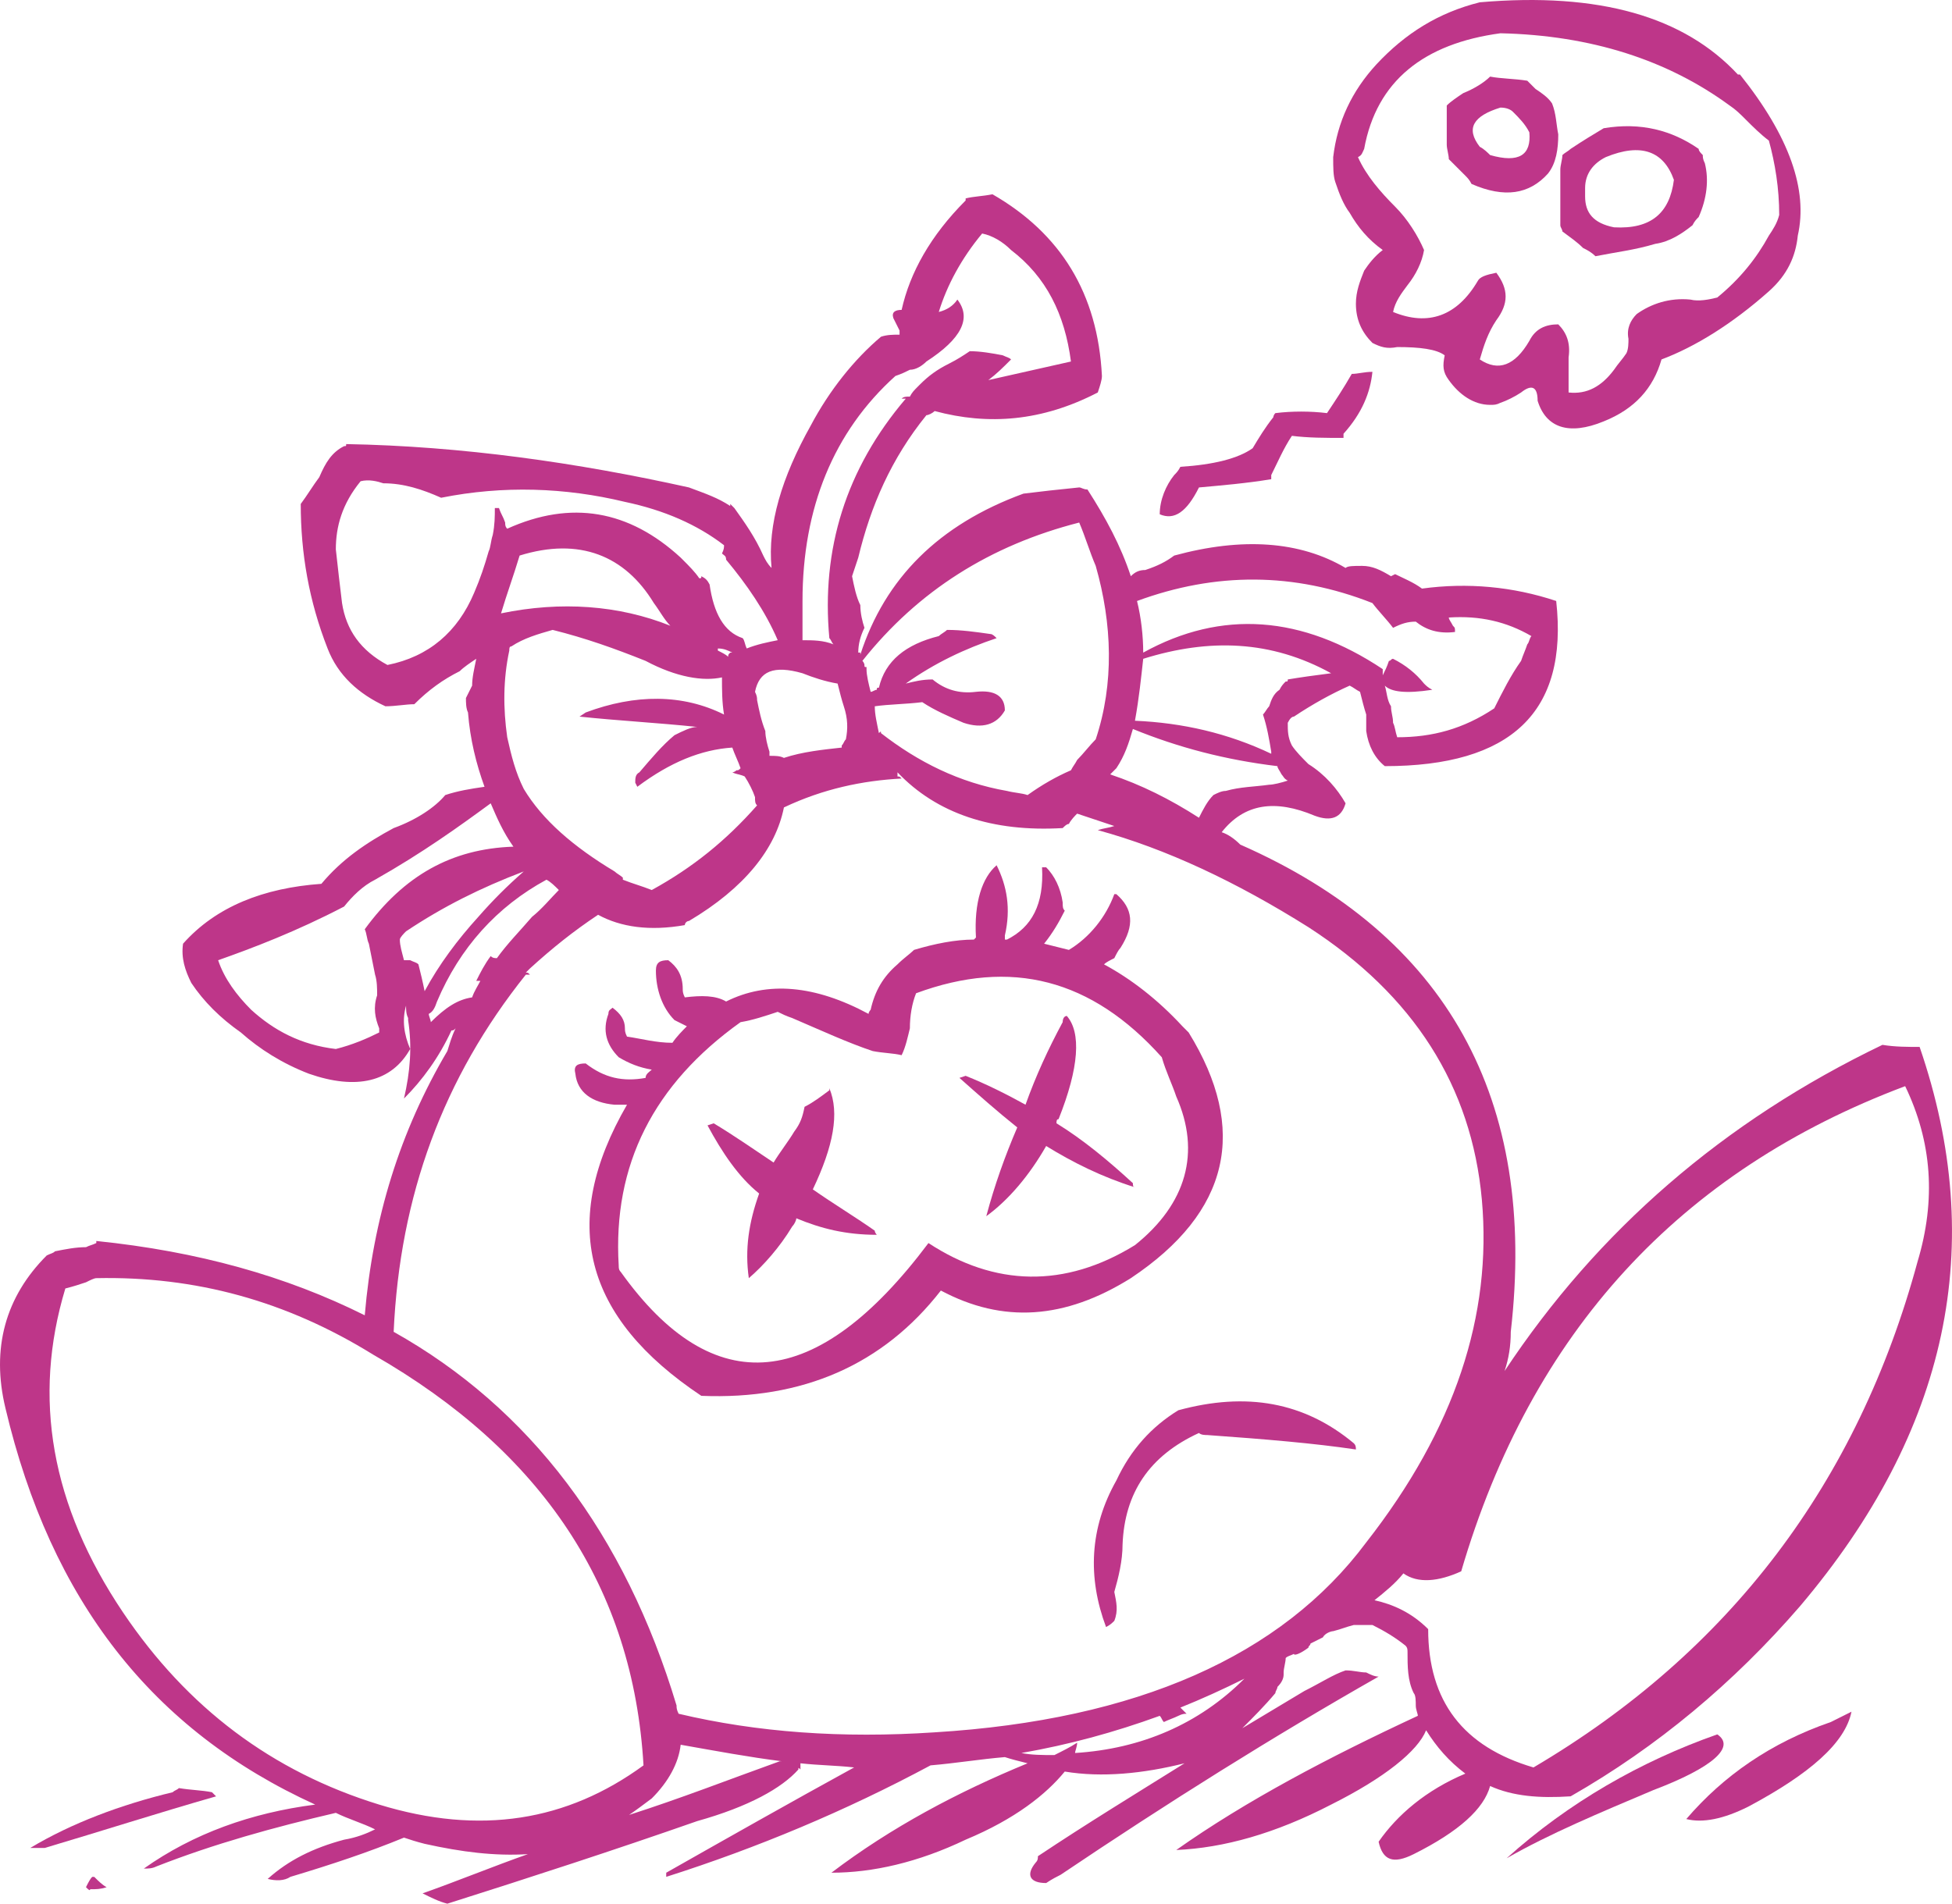 <?xml version="1.0" encoding="iso-8859-1"?>
<!-- Generator: Adobe Illustrator 12.0.1, SVG Export Plug-In . SVG Version: 6.00 Build 51448)  -->
<!DOCTYPE svg PUBLIC "-//W3C//DTD SVG 1.1//EN" "http://www.w3.org/Graphics/SVG/1.1/DTD/svg11.dtd">
<svg  version="1.1" id="Layer_1" xmlns="http://www.w3.org/2000/svg" xmlns:xlink="http://www.w3.org/1999/xlink" width="94.532" height="92.21"
	 viewBox="0 0 94.532 92.21" style="overflow:visible;enable-background:new 0 0 94.532 92.21;" xml:space="preserve">
<g>
	<path style="fill:#BE3689;" d="M84.264,3.611h-0.1c-2.6-2.8-6.7-4-12.5-3.5c-2,0.5-3.6,1.5-5,3c-1.2,1.3-1.9,2.8-2.1,4.5
		c0,0.5,0,0.9,0.1,1.2c0.2,0.6,0.4,1.1,0.7,1.5c0.4,0.7,0.9,1.3,1.6,1.8c-0.4,0.3-0.7,0.7-0.9,1c-0.2,0.5-0.4,1-0.4,1.6
		c0,0.8,0.3,1.4,0.8,1.9c0.4,0.2,0.7,0.3,1.2,0.2c1.1,0,1.9,0.1,2.3,0.4c-0.1,0.5-0.1,0.8,0.2,1.2c0.5,0.7,1.2,1.2,2,1.2
		c0.2,0,0.3,0,0.5-0.1c0.3-0.1,0.7-0.3,1-0.5c0.5-0.4,0.8-0.3,0.8,0.4c0.4,1.3,1.5,1.7,3.2,1c1.5-0.6,2.4-1.6,2.8-3
		c1.6-0.6,3.4-1.7,5.2-3.3c0.9-0.8,1.3-1.7,1.4-2.7C87.564,9.21,86.664,6.611,84.264,3.611z M84.564,5.811c0.3,0.3,0.7,0.7,1.1,1
		c0.3,1.1,0.5,2.3,0.5,3.6c-0.1,0.4-0.3,0.7-0.5,1c-0.6,1.1-1.4,2.1-2.5,3c-0.4,0.1-0.9,0.2-1.3,0.1c-1-0.1-1.9,0.2-2.6,0.7
		c-0.3,0.3-0.5,0.7-0.4,1.2c0,0.2,0,0.5-0.1,0.7c-0.2,0.3-0.4,0.5-0.6,0.8c-0.6,0.8-1.3,1.2-2.2,1.1c0-0.1,0-0.2,0-0.3
		c0-0.5,0-1,0-1.4c0.1-0.7-0.1-1.2-0.5-1.6c-0.6,0-1.1,0.2-1.4,0.8c-0.7,1.2-1.5,1.5-2.4,0.9c0.2-0.7,0.4-1.3,0.8-1.9
		c0.6-0.8,0.6-1.5,0-2.3c-0.5,0.1-0.8,0.2-0.9,0.4c-1,1.7-2.4,2.2-4.1,1.5c0.1-0.5,0.4-0.9,0.7-1.3c0.4-0.5,0.7-1.1,0.8-1.7
		c-0.3-0.7-0.8-1.5-1.4-2.1c-0.7-0.7-1.4-1.5-1.8-2.4c0.2-0.1,0.2-0.2,0.3-0.4c0.6-3.3,2.9-5.1,6.6-5.6c4.4,0.1,8.1,1.3,11.1,3.5
		C84.064,5.311,84.264,5.511,84.564,5.811z"/>
	<path style="fill:#BE3689;" d="M82.464,7.511c-0.1-0.1-0.2-0.2-0.2-0.3c-1.3-0.9-2.8-1.3-4.6-1c-0.5,0.3-1,0.6-1.6,1
		c-0.1,0.1-0.3,0.2-0.4,0.3c0,0.2-0.1,0.5-0.1,0.7c0,0.9,0,1.8,0,2.7c0,0.1,0.1,0.2,0.1,0.3c0.4,0.3,0.7,0.5,1,0.8
		c0.2,0.1,0.4,0.2,0.6,0.4c1-0.2,1.9-0.3,2.9-0.6c0.7-0.1,1.3-0.5,1.8-0.9c0.1-0.2,0.2-0.3,0.3-0.4c0.4-0.9,0.5-1.8,0.3-2.6
		C82.464,7.71,82.464,7.611,82.464,7.511z M76.764,9.511c0-0.1,0-0.2,0-0.4c0-0.7,0.4-1.2,1-1.5c1.7-0.7,2.8-0.3,3.3,1.1
		c-0.2,1.6-1.1,2.4-2.9,2.3C77.164,10.811,76.764,10.311,76.764,9.511z"/>
	<path style="fill:#BE3689;" d="M72.164,3.71c-0.3,0.3-0.8,0.6-1.3,0.8c-0.3,0.2-0.6,0.4-0.8,0.6c0,0.7,0,1.3,0,1.9
		c0,0.2,0.1,0.5,0.1,0.7c0.3,0.3,0.5,0.5,0.8,0.8c0.1,0.1,0.2,0.2,0.3,0.4c1.6,0.7,2.8,0.5,3.7-0.5c0.4-0.5,0.5-1.2,0.5-1.9
		c-0.1-0.5-0.1-1-0.3-1.5c-0.2-0.3-0.5-0.5-0.8-0.7c-0.2-0.2-0.3-0.3-0.4-0.4C73.364,3.811,72.664,3.811,72.164,3.71z M72.164,7.511
		c-0.1-0.1-0.3-0.3-0.5-0.4c-0.7-0.9-0.3-1.5,1-1.9c0.3,0,0.5,0.1,0.6,0.2c0.3,0.3,0.6,0.6,0.8,1
		C74.164,7.511,73.564,7.911,72.164,7.511z"/>
	<path style="fill:#BE3689;" d="M84.664,87.511c3-1.6,4.7-3.1,5-4.6c-0.2,0.1-0.6,0.3-1,0.5c-2.9,1-5.2,2.6-7,4.7
		C82.464,88.311,83.464,88.111,84.664,87.511z"/>
	<path style="fill:#BE3689;" d="M80.064,86.71c2.9-1.1,4-2.1,3.1-2.7c-3.7,1.3-7.2,3.3-10.2,6
		C75.064,88.811,77.464,87.811,80.064,86.71z"/>
	<path style="fill:#BE3689;" d="M92.964,50.71c-0.6,0-1.2,0-1.8-0.1c-7.7,3.7-13.8,9-18.3,15.8c0.2-0.6,0.3-1.2,0.3-1.9
		c1.3-11.3-3.1-19.2-13.1-23.6c-0.3-0.3-0.6-0.5-0.9-0.6c1.1-1.4,2.6-1.6,4.5-0.8c0.8,0.3,1.3,0.1,1.5-0.6c-0.4-0.7-1-1.4-1.8-1.9
		c-0.3-0.3-0.6-0.6-0.8-0.9c-0.2-0.4-0.2-0.7-0.2-1.1c0.1-0.2,0.2-0.3,0.3-0.3c0.9-0.6,1.8-1.1,2.7-1.5c0.2,0.1,0.3,0.2,0.5,0.3
		c0.1,0.4,0.2,0.8,0.3,1.1c0,0.3,0,0.5,0,0.8c0.1,0.7,0.4,1.3,0.9,1.7c6.1,0,8.9-2.6,8.3-8c-2.1-0.7-4.3-0.9-6.5-0.6
		c-0.4-0.3-0.9-0.5-1.3-0.7l-0.2,0.1c-0.5-0.3-0.9-0.5-1.4-0.5c-0.4,0-0.7,0-0.8,0.1c-2.2-1.3-5-1.5-8.3-0.6
		c-0.4,0.3-0.8,0.5-1.4,0.7c-0.3,0-0.5,0.1-0.7,0.3c-0.5-1.5-1.2-2.8-2.1-4.2c-0.2,0-0.3-0.1-0.4-0.1c-1,0.1-1.9,0.2-2.7,0.3
		c-4.1,1.5-6.7,4.1-7.9,7.8v-0.1h-0.1c0-0.4,0.1-0.8,0.3-1.2c-0.1-0.3-0.2-0.7-0.2-1.1c-0.2-0.4-0.3-0.9-0.4-1.4
		c0.1-0.3,0.2-0.6,0.3-0.9c0.6-2.5,1.6-4.8,3.3-6.9c0.1,0,0.3-0.1,0.4-0.2c2.6,0.7,5.2,0.5,7.9-0.9c0.1-0.3,0.2-0.6,0.2-0.8
		c-0.2-4-2-6.9-5.3-8.8c-0.5,0.1-0.9,0.1-1.3,0.2c0,0,0,0,0,0.1c-1.7,1.7-2.7,3.5-3.1,5.3c-0.3,0-0.5,0.1-0.4,0.4
		c0.1,0.2,0.2,0.4,0.3,0.6c0,0,0,0.1,0,0.2c-0.3,0-0.6,0-0.9,0.1c-1.3,1.1-2.5,2.6-3.4,4.3c-1.4,2.5-2.1,4.8-1.9,6.9
		c-0.2-0.2-0.3-0.4-0.4-0.6c-0.4-0.9-0.9-1.6-1.4-2.3c-0.1-0.1-0.1-0.1-0.2-0.2v0.1c-0.6-0.4-1.2-0.6-2-0.9c-5.4-1.2-11-2-16.6-2.1
		c0,0.1,0,0.1-0.1,0.1c-0.6,0.3-0.9,0.8-1.2,1.5c-0.3,0.4-0.6,0.9-0.9,1.3c0,2.4,0.4,4.7,1.3,7c0.5,1.3,1.5,2.2,2.8,2.8
		c0.5,0,1-0.1,1.4-0.1c0.7-0.7,1.4-1.2,2.2-1.6c0.2-0.2,0.5-0.4,0.8-0.6c-0.1,0.5-0.2,0.9-0.2,1.3c-0.1,0.2-0.2,0.4-0.3,0.6
		c0,0.2,0,0.5,0.1,0.7c0.1,1.3,0.4,2.5,0.8,3.6c-0.7,0.1-1.3,0.2-1.9,0.4c-0.5,0.6-1.4,1.2-2.5,1.6c-1.3,0.7-2.5,1.5-3.5,2.7
		c-2.8,0.2-5.1,1.1-6.7,2.9c-0.1,0.7,0.1,1.3,0.4,1.9c0.6,0.9,1.4,1.7,2.4,2.4c0.9,0.8,2,1.5,3.3,2c2.3,0.8,4,0.4,4.9-1.2
		c-0.3-0.7-0.4-1.4-0.2-2.1c0,0.2,0,0.4,0.1,0.6c0,0,0,0,0,0.1l0,0c0.2,1.3,0.1,2.5-0.2,3.8c0.9-0.9,1.7-2,2.3-3.3
		c0.1,0,0.1,0,0.2-0.1c-0.2,0.4-0.3,0.8-0.4,1.1c-2.3,3.9-3.6,8.1-4,12.8c-3.8-1.9-8.1-3.1-13-3.6c0,0.1,0,0.1,0,0.1
		c-0.2,0.1-0.3,0.1-0.5,0.2c-0.5,0-1,0.1-1.5,0.2c-0.1,0.1-0.2,0.1-0.4,0.2c-2,2-2.7,4.5-2,7.4c2.2,9.3,7.1,15.6,15,19.2
		c-3.1,0.4-5.9,1.4-8.3,3.1c0.2,0,0.4,0,0.6-0.1c2.8-1.1,5.7-1.9,8.7-2.6c0.6,0.3,1.3,0.5,1.9,0.8c-0.4,0.2-0.9,0.4-1.5,0.5
		c-1.5,0.4-2.7,1-3.7,1.9c0.4,0.1,0.8,0.1,1.1-0.1c2-0.6,3.8-1.2,5.5-1.9c0.3,0.1,0.6,0.2,1,0.3c1.8,0.4,3.4,0.6,5,0.5
		c-1.7,0.6-3.4,1.3-5.1,1.9c0.4,0.2,0.8,0.4,1.2,0.5c4.1-1.3,8.1-2.6,12.1-4c2.5-0.7,4.1-1.6,4.9-2.5c0-0.1,0-0.1,0.1,0
		c0-0.1,0-0.1,0-0.2c0,0,0,0,0-0.1c0.9,0.1,1.7,0.1,2.6,0.2c-3.1,1.7-6.1,3.4-9.1,5.1v0.2c4.4-1.4,8.7-3.2,12.8-5.4
		c1.2-0.1,2.4-0.3,3.6-0.4c0.3,0.1,0.7,0.2,1.1,0.3c-3.4,1.4-6.6,3.1-9.5,5.3c2,0,4.2-0.5,6.5-1.6c2.4-1,3.9-2.2,4.8-3.3
		c1.8,0.3,3.8,0.1,5.8-0.4c-2.4,1.5-4.7,2.9-7.1,4.5c0,0.1,0,0.2-0.1,0.3c-0.5,0.6-0.3,1,0.5,1c0.3-0.2,0.5-0.3,0.7-0.4
		c5.2-3.5,10.3-6.7,15.4-9.6c-0.2,0-0.4-0.1-0.6-0.2c-0.3,0-0.6-0.1-1-0.1c-0.6,0.2-1.2,0.6-2,1c-1,0.6-2,1.2-3,1.8
		c0.5-0.5,1.1-1.1,1.6-1.7c0-0.1,0.1-0.2,0.1-0.3c0.2-0.2,0.3-0.4,0.3-0.6v-0.1l0,0c0-0.2,0.1-0.5,0.1-0.7c0.1-0.1,0.2-0.1,0.4-0.2
		c0,0.1,0.3,0,0.7-0.3c0-0.1,0.1-0.1,0.1-0.2c0.2-0.1,0.4-0.2,0.6-0.3c0.1-0.2,0.4-0.3,0.5-0.3c0.4-0.1,0.6-0.2,1-0.3
		c0.3,0,0.6,0,0.9,0c0.6,0.3,1.1,0.6,1.6,1c0.1,0.1,0.1,0.2,0.1,0.3c0,0.7,0,1.4,0.3,2c0.1,0.1,0.1,0.4,0.1,0.6
		c0,0.2,0.1,0.4,0.1,0.5l0,0c-4.3,2-8.3,4.1-11.7,6.5c2.3-0.1,4.8-0.8,7.5-2.2c2.6-1.3,4.2-2.6,4.6-3.6c0.5,0.8,1.1,1.5,1.9,2.1
		c-1.9,0.8-3.3,2-4.2,3.3c0.2,0.9,0.7,1.1,1.7,0.6c2.2-1.1,3.4-2.2,3.7-3.3c1.1,0.5,2.4,0.6,3.9,0.5c4.2-2.4,7.9-5.5,11.1-9.2
		C94.364,69.311,96.264,60.311,92.964,50.71z M92.264,52.611c1.3,2.7,1.5,5.5,0.6,8.5c-2.9,10.7-9.1,18.9-18.6,24.5
		c-3.4-1-5.1-3.2-5.1-6.7c-0.8-0.8-1.7-1.2-2.6-1.4c0.5-0.4,1-0.8,1.4-1.3c0.7,0.5,1.7,0.4,2.8-0.1
		C74.164,64.511,81.364,56.71,92.264,52.611z M46.964,17.011c-0.3,0.2-0.6,0.4-1,0.6c-0.6,0.3-1,0.6-1.4,1l-0.1,0.1
		c-0.2,0.2-0.3,0.3-0.4,0.5c-0.2,0-0.3,0-0.4,0.1c0.1,0,0.2,0,0.2,0c-2.9,3.4-4.1,7.3-3.7,11.6c0.1,0.1,0.1,0.2,0.2,0.3
		c-0.5-0.2-1-0.2-1.5-0.2c0-0.6,0-1.3,0-1.9c0-4.5,1.5-8.2,4.5-10.9c0.3-0.1,0.5-0.2,0.7-0.3c0.3,0,0.6-0.2,0.8-0.4
		c1.7-1.1,2.2-2.1,1.5-3c-0.2,0.3-0.5,0.5-0.9,0.6l0,0c0.4-1.3,1.1-2.6,2.1-3.8c0.5,0.1,1,0.4,1.4,0.8c1.7,1.3,2.6,3.1,2.9,5.4
		c-1.3,0.3-2.7,0.6-4,0.9c0.4-0.3,0.7-0.6,1.1-1c-0.1-0.1-0.2-0.1-0.4-0.2C48.064,17.111,47.464,17.011,46.964,17.011z
		 M55.364,31.611c0-0.8-0.1-1.7-0.3-2.5c3.8-1.4,7.6-1.4,11.4,0.1c0.3,0.4,0.7,0.8,1,1.2c0.4-0.2,0.7-0.3,1.1-0.3
		c0.5,0.4,1.1,0.6,1.9,0.5c0-0.2,0-0.2-0.1-0.3c-0.1-0.2-0.2-0.3-0.2-0.4c1.5-0.1,2.8,0.2,4,0.9c-0.1,0.1-0.1,0.3-0.2,0.4
		c-0.1,0.3-0.2,0.5-0.3,0.8c-0.5,0.7-0.9,1.5-1.3,2.3c-1.5,1-3,1.4-4.7,1.4c-0.1-0.3-0.1-0.5-0.2-0.7c0-0.3-0.1-0.5-0.1-0.8
		c-0.2-0.3-0.2-0.7-0.3-1c0.3,0.3,1,0.4,2.3,0.2c-0.2-0.1-0.3-0.2-0.4-0.3c-0.4-0.5-0.9-0.9-1.5-1.2c-0.1,0-0.1,0.1-0.2,0.1
		c-0.1,0.3-0.2,0.5-0.3,0.7c0-0.1,0-0.2,0-0.3C63.064,29.811,59.164,29.511,55.364,31.611z M52.264,25.311c0.3,0.7,0.5,1.4,0.8,2.1
		c0.8,2.8,0.9,5.7,0,8.4c-0.3,0.3-0.6,0.7-0.9,1c-0.1,0.2-0.2,0.3-0.3,0.5c-0.7,0.3-1.4,0.7-2.1,1.2c-0.3-0.1-0.6-0.1-1-0.2
		c-2.3-0.4-4.3-1.4-6.1-2.8c0-0.1,0-0.1-0.1,0c-0.1-0.5-0.2-0.9-0.2-1.3c0.7-0.1,1.5-0.1,2.3-0.2c0.6,0.4,1.3,0.7,2,1
		c0.9,0.3,1.6,0.1,2-0.6c0-0.7-0.5-1-1.4-0.9c-0.8,0.1-1.5-0.1-2.1-0.6c-0.5,0-0.9,0.1-1.3,0.2c1.4-1,2.9-1.7,4.4-2.2
		c-0.1-0.1-0.2-0.2-0.3-0.2c-0.7-0.1-1.4-0.2-2.1-0.2c-0.1,0.1-0.3,0.2-0.4,0.3c-1.6,0.4-2.6,1.2-2.9,2.5c-0.1,0-0.1,0-0.1,0.1
		c-0.1,0-0.2,0.1-0.3,0.1c-0.1-0.4-0.2-0.8-0.2-1.1c0,0,0,0,0-0.1c-0.1,0-0.1,0-0.1-0.1c0,0,0-0.1-0.1-0.2
		C44.464,28.611,47.964,26.411,52.264,25.311z M38.864,32.611c0.5,0.2,1.1,0.4,1.7,0.5c0.1,0.4,0.2,0.8,0.3,1.1
		c0.2,0.6,0.2,1.1,0.1,1.6c-0.1,0.1-0.1,0.2-0.2,0.3v0.1c-0.9,0.1-1.9,0.2-2.8,0.5c-0.2-0.1-0.4-0.1-0.7-0.1v-0.2
		c-0.1-0.3-0.2-0.7-0.2-1c-0.2-0.5-0.3-1-0.4-1.5c0-0.1,0-0.2-0.1-0.4C36.764,32.511,37.464,32.21,38.864,32.611z M43.664,37.71
		c-0.1-0.1-0.1-0.1-0.2-0.1c0-0.1,0-0.1,0-0.2c1.9,2,4.6,2.9,8,2.7c0.1-0.1,0.2-0.2,0.3-0.2c0.1-0.2,0.3-0.4,0.4-0.5
		c0.6,0.2,1.2,0.4,1.8,0.6c-0.3,0.1-0.5,0.1-0.8,0.2c3.3,0.9,6.7,2.5,10.2,4.7c5.1,3.3,7.9,7.7,8.4,13.2c0.5,5.6-1.3,11.1-5.6,16.6
		c-4.1,5.5-11.1,8.6-20.9,9.2c-4.5,0.3-8.6,0-12.4-0.9c-0.1-0.2-0.1-0.3-0.1-0.4c-2.5-8.3-7.1-14.4-13.7-18.1
		c0.3-6.6,2.4-12.3,6.4-17.3c0,0,0.1,0,0.2,0c-0.1-0.1-0.1-0.1-0.2-0.1c0.1-0.1,0.2-0.2,0.2-0.2c1.1-1,2.1-1.8,3.3-2.6
		c1.1,0.6,2.5,0.8,4.2,0.5c0-0.1,0.1-0.2,0.2-0.2c2.7-1.6,4.2-3.5,4.6-5.5C39.864,38.21,41.764,37.811,43.664,37.71z M54.064,37.21
		c0.4-0.6,0.6-1.2,0.8-1.9c2.2,0.9,4.5,1.5,7,1.8c0,0.1,0.1,0.2,0.2,0.4c0.1,0.1,0.1,0.2,0.3,0.3c-0.3,0.1-0.7,0.2-0.9,0.2
		c-0.7,0.1-1.4,0.1-2.1,0.3c-0.2,0-0.4,0.1-0.6,0.2c-0.3,0.3-0.5,0.7-0.7,1.1c-1.4-0.9-2.8-1.6-4.3-2.1
		C53.864,37.411,53.964,37.311,54.064,37.21z M54.964,34.911L54.964,34.911c0.2-1.1,0.3-2.1,0.4-3c3.2-1,6.2-0.9,9.1,0.7
		c-0.8,0.1-1.5,0.2-2.1,0.3c0,0.1,0,0.1-0.1,0.1c-0.1,0.1-0.2,0.2-0.3,0.4c-0.3,0.2-0.4,0.5-0.5,0.8c-0.1,0.1-0.2,0.3-0.3,0.4
		c0.2,0.6,0.3,1.2,0.4,1.8c0,0.1,0,0.1,0,0.1C59.464,35.511,57.264,35.011,54.964,34.911z M16.564,29.21c-0.1-0.8-0.2-1.7-0.3-2.6
		c0-1.1,0.3-2.2,1.2-3.3c0.4-0.1,0.8,0,1.1,0.1c1,0,1.9,0.3,2.8,0.7c3-0.6,6-0.5,8.9,0.2c1.9,0.4,3.5,1.1,4.8,2.1
		c0,0.1,0,0.2-0.1,0.4c0.1,0.1,0.2,0.1,0.2,0.3c1,1.2,1.9,2.5,2.5,3.9c-0.5,0.1-1,0.2-1.5,0.4c-0.1-0.2-0.1-0.4-0.2-0.5
		c-0.9-0.3-1.4-1.2-1.6-2.6c-0.1-0.2-0.2-0.3-0.4-0.4c0,0.1,0,0.1-0.1,0.1c-0.2-0.3-0.5-0.6-0.8-0.9c0,0,0,0-0.1-0.1
		c-2.5-2.3-5.3-2.8-8.4-1.4c-0.1-0.1-0.1-0.2-0.1-0.3c-0.1-0.3-0.2-0.4-0.3-0.7c-0.1,0-0.2,0-0.2,0c0,0.4,0,0.8-0.1,1.3l0,0
		c-0.1,0.3-0.1,0.6-0.2,0.8c-0.2,0.7-0.4,1.3-0.7,2c-0.8,1.9-2.2,3.1-4.2,3.5C17.464,31.511,16.764,30.511,16.564,29.21z
		 M17.664,45.011c0.1,0.2,0.1,0.5,0.2,0.7c0.1,0.5,0.2,1,0.3,1.5c0.1,0.3,0.1,0.7,0.1,1c-0.2,0.6-0.1,1.1,0.1,1.6c0,0.2,0,0.2,0,0.2
		c-0.6,0.3-1.3,0.6-2.1,0.8c-1.7-0.2-3-0.9-4.1-1.9c-0.7-0.7-1.3-1.5-1.6-2.4c1.7-0.6,3.8-1.4,6.1-2.6c0.4-0.5,0.9-1,1.5-1.3
		c2.3-1.3,4.1-2.6,5.6-3.7c0.3,0.7,0.6,1.4,1.1,2.1C21.864,41.111,19.564,42.411,17.664,45.011z M31.664,29.21
		c0.3,0.4,0.5,0.8,0.8,1.1c-2.5-1-5.3-1.2-8.2-0.6c0.3-1,0.6-1.8,0.9-2.8C28.064,26.011,30.264,26.911,31.664,29.21z M35.264,31.811
		c-0.1-0.1-0.3-0.2-0.5-0.3c0-0.1,0-0.1,0-0.1c0.3,0,0.5,0.1,0.7,0.2c0,0,0,0-0.1,0C35.264,31.71,35.264,31.71,35.264,31.811z
		 M31.264,32.011c1.5,0.8,2.8,1,3.7,0.8c0,0.6,0,1.2,0.1,1.8c-2-1-4.3-1-6.7-0.1l-0.3,0.2c1.9,0.2,3.8,0.3,5.7,0.5
		c-0.3,0-0.7,0.2-1.1,0.4c-0.6,0.5-1.1,1.1-1.7,1.8c-0.2,0.1-0.2,0.3-0.2,0.5l0.1,0.2c1.6-1.2,3.1-1.8,4.6-1.9
		c0.1,0.3,0.3,0.7,0.4,1c-0.1,0.1-0.1,0.1-0.2,0.1c-0.1,0.1-0.2,0.1-0.2,0.1c0.2,0.1,0.4,0.1,0.6,0.2c0.2,0.3,0.4,0.7,0.5,1
		c0,0.2,0,0.3,0.1,0.4c-1.5,1.7-3.1,3-5.1,4.1c-0.5-0.2-0.9-0.3-1.4-0.5c0,0,0,0,0-0.1c-0.1-0.1-0.3-0.2-0.4-0.3
		c-2-1.2-3.5-2.5-4.4-4c-0.4-0.8-0.6-1.6-0.8-2.5c-0.2-1.4-0.2-2.8,0.1-4.2c0-0.1,0-0.2,0.1-0.2c0.6-0.4,1.3-0.6,2-0.8
		C28.364,30.911,29.764,31.411,31.264,32.011z M19.364,45.511c0-0.1,0.2-0.3,0.3-0.4c1.8-1.2,3.6-2.1,5.7-2.9
		c-0.8,0.7-1.5,1.4-2.2,2.2c-1,1.1-1.9,2.3-2.6,3.6c-0.1-0.5-0.2-0.9-0.3-1.3c-0.1-0.1-0.2-0.1-0.4-0.2c-0.1,0-0.2,0-0.3,0
		C19.464,46.111,19.364,45.811,19.364,45.511z M26.464,42.611c0.2,0.1,0.4,0.3,0.6,0.5c-0.4,0.4-0.8,0.9-1.3,1.3
		c-0.6,0.7-1.2,1.3-1.7,2c-0.1,0-0.2,0-0.3-0.1c-0.3,0.4-0.5,0.8-0.7,1.2c0,0,0.1,0,0.2,0c-0.1,0.2-0.3,0.5-0.4,0.8
		c-0.7,0.1-1.3,0.5-2,1.2c0-0.1-0.1-0.3-0.1-0.4c0.2-0.1,0.3-0.3,0.4-0.6C22.264,45.911,24.064,43.911,26.464,42.611z M3.164,62.411
		c0.4-0.1,0.7-0.2,1-0.3c0.2-0.1,0.4-0.2,0.5-0.2c4.8-0.1,9.2,1.1,13.4,3.7c8.2,4.7,12.6,11.3,13.1,19.9c-3.7,2.7-7.9,3.4-12.8,1.9
		c-5.2-1.6-9.3-4.7-12.4-9.3C2.464,72.911,1.564,67.71,3.164,62.411z M30.464,87.911c0.3-0.2,0.7-0.5,1.1-0.8
		c0.8-0.8,1.3-1.7,1.4-2.6c1.7,0.3,3.3,0.6,4.9,0.8c0,0,0,0-0.1,0C35.264,86.21,32.964,87.111,30.464,87.911z M57.464,83.011
		c-0.1-0.1-0.2-0.2-0.3-0.3c1-0.4,2.1-0.9,3.1-1.4c-2.2,2.2-5,3.4-8.2,3.6c0-0.1,0.1-0.3,0.1-0.5c-0.3,0.2-0.7,0.4-1.1,0.6
		c-0.6,0-1.1,0-1.6-0.1c2.3-0.4,4.5-1,6.7-1.8c0.1,0.1,0.1,0.2,0.2,0.3c0.2-0.1,0.5-0.2,0.7-0.3
		C57.264,83.011,57.364,83.011,57.464,83.011z"/>
	<path style="fill:#BE3689;" d="M48.264,41.911c-0.7,0.6-1.1,1.8-1,3.5c-0.1,0.1-0.1,0.1-0.1,0.1c-0.9,0-1.9,0.2-2.9,0.5
		c-0.2,0.2-0.5,0.4-0.8,0.7c-0.7,0.6-1.1,1.3-1.3,2.2c0,0-0.1,0.1-0.1,0.2c-2.6-1.4-4.9-1.6-6.9-0.6c-0.5-0.3-1.2-0.3-2-0.2
		c-0.1-0.2-0.1-0.3-0.1-0.4c0-0.7-0.3-1.1-0.7-1.4c-0.4,0-0.6,0.1-0.6,0.5c0,0.9,0.3,1.8,0.9,2.4c0.2,0.1,0.4,0.2,0.6,0.3
		c-0.2,0.2-0.5,0.5-0.7,0.8c-0.8,0-1.5-0.2-2.2-0.3c-0.1-0.2-0.1-0.3-0.1-0.4c0-0.4-0.2-0.7-0.6-1c-0.1,0.1-0.2,0.1-0.2,0.3
		c-0.3,0.8-0.1,1.5,0.5,2.1c0.5,0.3,1,0.5,1.6,0.6c-0.1,0.1-0.3,0.2-0.3,0.4c-1.1,0.2-2,0-2.9-0.7c-0.4,0-0.6,0.1-0.5,0.5
		c0.1,0.9,0.8,1.4,1.9,1.5c0.2,0,0.4,0,0.6,0c-3.3,5.7-2.1,10.3,3.6,14.1c4.9,0.2,8.8-1.5,11.6-5.1c3,1.6,6,1.4,9.2-0.6
		c4.8-3.2,5.7-7.2,2.8-11.9c-0.1-0.1-0.2-0.2-0.3-0.3c-1.2-1.3-2.5-2.3-3.8-3c0.1-0.1,0.3-0.2,0.5-0.3c0.1-0.2,0.2-0.4,0.3-0.5
		c0.7-1.1,0.6-1.9-0.2-2.6h-0.1c-0.4,1.1-1.2,2.1-2.2,2.7c-0.4-0.1-0.8-0.2-1.2-0.3c0.4-0.5,0.7-1,1-1.6c-0.1-0.1-0.1-0.2-0.1-0.4
		c-0.1-0.7-0.4-1.3-0.8-1.7h-0.2c0.1,1.8-0.5,2.9-1.7,3.5c-0.1,0-0.1,0-0.1,0c0-0.1,0-0.2,0-0.2
		C48.964,44.011,48.764,42.911,48.264,41.911z M35.864,49.511c0.6-0.1,1.2-0.3,1.8-0.5c0.2,0.1,0.4,0.2,0.7,0.3
		c1.4,0.6,2.7,1.2,3.9,1.6c0.5,0.1,1,0.1,1.4,0.2c0.2-0.4,0.3-0.9,0.4-1.3c0-0.6,0.1-1.2,0.3-1.7c4.6-1.7,8.5-0.7,11.9,3.1
		c0.2,0.7,0.5,1.3,0.7,1.9c1.2,2.7,0.5,5.2-2,7.2c-3.4,2.1-6.8,2-10-0.1c-5.4,7.2-10.4,7.7-14.9,1.4c-0.1-0.1-0.1-0.2-0.1-0.3
		C29.664,56.411,31.664,52.511,35.864,49.511z"/>
	<path style="fill:#BE3689;" d="M37.464,56.311c-0.9-0.6-1.9-1.3-2.9-1.9l-0.3,0.1c0.7,1.3,1.5,2.5,2.5,3.3
		c-0.5,1.4-0.7,2.7-0.5,4.1c0.7-0.6,1.5-1.5,2.1-2.5c0.1-0.1,0.2-0.3,0.2-0.4c1.2,0.5,2.4,0.8,3.9,0.8c0,0-0.1-0.1-0.1-0.2
		c-1-0.7-2-1.3-3-2c1-2.1,1.3-3.7,0.8-4.9v0.1c-0.4,0.3-0.8,0.6-1.2,0.8c-0.1,0.5-0.2,0.8-0.5,1.2
		C38.164,55.311,37.764,55.811,37.464,56.311z"/>
	<path style="fill:#BE3689;" d="M51.664,49.21c-0.1,0-0.2,0.1-0.2,0.3c-0.7,1.3-1.3,2.6-1.8,4c-0.9-0.5-1.9-1-2.9-1.4l-0.3,0.1
		c0.9,0.8,1.8,1.6,2.8,2.4c-0.6,1.4-1.1,2.8-1.5,4.3c1.1-0.8,2.1-2,2.9-3.4c1.3,0.8,2.7,1.5,4.3,2c-0.1,0-0.1-0.1-0.1-0.2
		c-1.2-1.1-2.4-2.1-3.7-2.9c0-0.1,0-0.2,0.1-0.2C52.264,51.71,52.364,50.011,51.664,49.21z"/>
	<path style="fill:#BE3689;" d="M65.664,70.21c0-0.1,0-0.2-0.1-0.3c-2.4-2-5.2-2.5-8.5-1.6c-1.3,0.8-2.3,1.9-3,3.4
		c-1.3,2.3-1.4,4.7-0.5,7.1c0.2-0.1,0.3-0.2,0.4-0.3c0.2-0.5,0.1-0.9,0-1.4c0.2-0.7,0.4-1.5,0.4-2.3c0.1-2.5,1.3-4.3,3.7-5.4
		c0.1,0.1,0.3,0.1,0.4,0.1C61.264,69.71,63.664,69.911,65.664,70.21z"/>
	<path style="fill:#BE3689;" d="M61.764,20.011c-0.1,0.1-0.1,0.2-0.1,0.2c-0.4,0.5-0.7,1-1,1.5c-0.7,0.5-1.9,0.8-3.5,0.9
		c-0.1,0.2-0.2,0.3-0.3,0.4c-0.4,0.5-0.7,1.2-0.7,1.9c0.7,0.3,1.3-0.1,1.9-1.3c1.1-0.1,2.3-0.2,3.5-0.4c0,0,0-0.1,0-0.2
		c0.3-0.6,0.6-1.3,1-1.9c0.8,0.1,1.6,0.1,2.5,0.1c0,0,0-0.1,0-0.2c0.9-1,1.3-2,1.4-3c-0.4,0-0.7,0.1-1,0.1c-0.4,0.7-0.8,1.3-1.2,1.9
		C63.464,19.911,62.564,19.911,61.764,20.011z"/>
	<path style="fill:#BE3689;" d="M1.464,89.511c0.2,0,0.4,0,0.7,0c2.7-0.8,5.5-1.7,8.3-2.5c-0.1-0.1-0.1-0.1-0.2-0.2
		c-0.5-0.1-1-0.1-1.6-0.2c-0.1,0.1-0.2,0.1-0.3,0.2C5.864,87.411,3.464,88.311,1.464,89.511z"/>
	<path style="fill:#BE3689;" d="M4.564,90.911h-0.1c-0.1,0.1-0.2,0.3-0.3,0.5c0.1,0.1,0.2,0.2,0.2,0.1c0.3,0,0.5,0,0.8-0.1
		C4.964,91.311,4.764,91.111,4.564,90.911z"/>
</g>
</svg>
